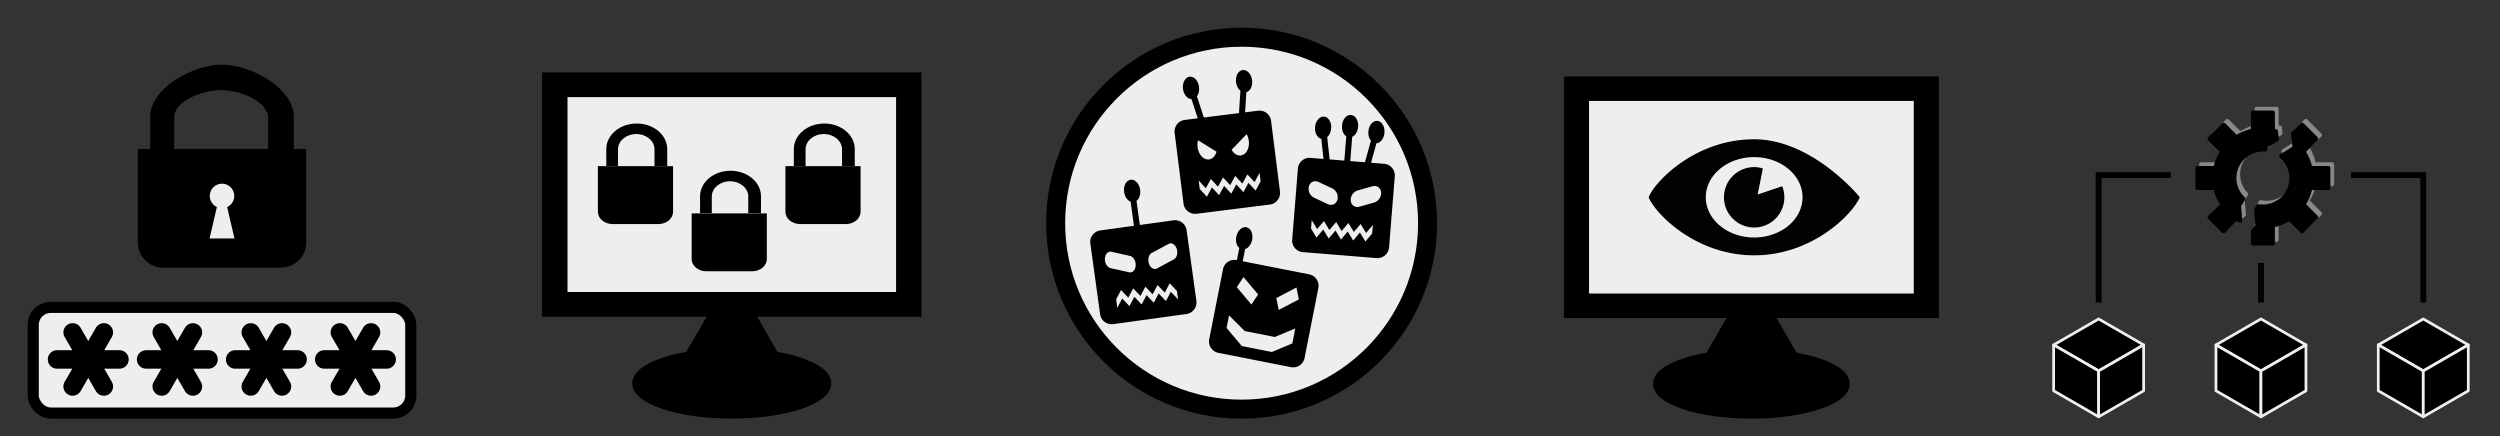 <?xml version="1.0" encoding="UTF-8" standalone="no"?>
<svg
   xmlns:dc="http://purl.org/dc/elements/1.1/"
   xmlns:cc="http://creativecommons.org/ns#"
   xmlns:rdf="http://www.w3.org/1999/02/22-rdf-syntax-ns#"
   xmlns:svg="http://www.w3.org/2000/svg"
   xmlns="http://www.w3.org/2000/svg"
   xmlns:sodipodi="http://sodipodi.sourceforge.net/DTD/sodipodi-0.dtd"
   xmlns:inkscape="http://www.inkscape.org/namespaces/inkscape"
   width="344mm"
   height="60mm"
   viewBox="0 0 344 60"
   version="1.1"
   id="svg8"
   inkscape:version="1.0 (4035a4fb49, 2020-05-01)"
   sodipodi:docname="Angriffsszenarien.svg">
  <rect x="0" y="0" width="344" height="60" fill="#333333" stroke="none"/>
  <defs
     id="defs2">
    <inkscape:perspective
       sodipodi:type="inkscape:persp3d"
       inkscape:vp_x="3.7417734 : -99.458054 : 1"
       inkscape:vp_y="0 : 999.99998 : 0"
       inkscape:vp_z="210.00002 : -88.500005 : 1"
       inkscape:persp3d-origin="105.00001 : -138 : 1"
       id="perspective2025" />
  </defs>
  <sodipodi:namedview
     id="base"
     pagecolor="#ffffff"
     bordercolor="#666666"
     borderopacity="1.0"
     inkscape:pageopacity="0.0"
     inkscape:pageshadow="2"
     inkscape:zoom="0.7"
     inkscape:cx="625.05706"
     inkscape:cy="645.0036"
     inkscape:document-units="mm"
     inkscape:current-layer="layer1"
     inkscape:document-rotation="0"
     showgrid="true"
     inkscape:window-width="1920"
     inkscape:window-height="2080"
     inkscape:window-x="3529"
     inkscape:window-y="35"
     inkscape:window-maximized="0"
     inkscape:snap-object-midpoints="false"
     inkscape:snap-bbox="true"
     inkscape:snap-bbox-midpoints="false"
     inkscape:snap-center="false"
     inkscape:snap-global="true"
     inkscape:object-paths="true"
     inkscape:bbox-nodes="true">
    <inkscape:grid
       type="axonomgrid"
       id="grid2085"
       originx="0"
       originy="297"
       enabled="false" />
  </sodipodi:namedview>
  <g
     inkscape:label="Ebene 1"
     inkscape:groupmode="layer"
     id="layer1">
    <g
       id="g3028"
       transform="matrix(2.484,0,0,2.484,-179.871,-655.603)">
      <ellipse
         style="fill:#000000;fill-opacity:1;stroke:#000000;stroke-width:0.373;stroke-linecap:round;stroke-linejoin:round;stroke-miterlimit:4;stroke-dasharray:none;stroke-dashoffset:0;stroke-opacity:1"
         id="path882-2-8-1-9-8"
         cx="112.949"
         cy="285.167"
         rx="5.326"
         ry="1.765" />
      <path
         style="fill:#000000;fill-opacity:1;stroke:#000000;stroke-width:0.373;stroke-linecap:round;stroke-linejoin:miter;stroke-miterlimit:4;stroke-dasharray:none;stroke-opacity:1"
         d="m 116.11,284.899 -2.062,-3.591 h -2.176 l -2.084,3.591"
         id="path819-1-0-3-0-1"
         inkscape:connector-curvature="0"
         sodipodi:nodetypes="cccc" />
      <path
         style="fill:#000000;fill-opacity:1;stroke:#000000;stroke-width:0.373;stroke-linecap:round;stroke-linejoin:miter;stroke-miterlimit:4;stroke-dasharray:none;stroke-opacity:1"
         d="m 102.628,268.127 h 20.643 v 13.163 h -20.643 z"
         id="path815-5-8-8-5-3"
         inkscape:connector-curvature="0"
         sodipodi:nodetypes="ccccc" />
      <path
         style="opacity:1;fill:#eeeeec;fill-opacity:1;stroke:#000000;stroke-width:0.373;stroke-linecap:round;stroke-linejoin:miter;stroke-miterlimit:4;stroke-dasharray:none;stroke-opacity:1"
         d="m 103.662,269.124 h 18.574 v 11.169 h -18.574 z"
         id="path815-7-6-1-0-6-3"
         inkscape:connector-curvature="0"
         sodipodi:nodetypes="ccccc" />
      <g
         style="fill:#000000"
         id="g1129"
         transform="matrix(0.482,0,0,0.482,74.239,227.64)">
        <g
           style="fill:#000000"
           transform="matrix(1.381,0,0,1.156,-2.105,-12.794)"
           id="g1034-3-2">
          <path
             id="path870-7-7-11-3"
             style="fill:#000000;stroke:none;stroke-width:3.144;stroke-linejoin:round"
             d="m 254.248,333.883 c -5.283,0 -9.564,4.283 -9.564,9.566 v 6.369 h 3.686 v -6.264 c 0,-3.162 2.563,-5.727 5.725,-5.727 3.162,0 5.727,2.565 5.727,5.727 v 6.264 h 3.994 v -6.369 c 0,-5.283 -4.283,-9.566 -9.566,-9.566 z"
             transform="scale(0.265)" />
          <path
             id="rect868-3-8"
             style="fill:#000000;fill-opacity:1;stroke:none;stroke-width:0.832;stroke-linejoin:round"
             d="m 64.142,92.715 v 4.533 c 0,0.679 0.547,1.226 1.226,1.226 h 3.804 c 0.679,0 1.226,-0.547 1.226,-1.226 v -4.533 z"
             sodipodi:nodetypes="csssscc" />
          <path
             id="path958-1-0"
             style="fill:#000000;fill-opacity:1;stroke:none;stroke-width:3.144;stroke-linejoin:round"
             d="m 254.248,356.494 a 2.248,2.248 0 0 0 -2.246,2.248 2.248,2.248 0 0 0 1.303,2.037 l -1.338,5.766 h 4.564 l -1.34,-5.764 a 2.248,2.248 0 0 0 1.305,-2.039 2.248,2.248 0 0 0 -2.248,-2.248 z"
             transform="scale(0.265)" />
        </g>
        <g
           style="fill:#000000"
           transform="matrix(1.381,0,0,1.156,-23.658,-12.794)"
           id="g1034">
          <path
             id="path870-7-7"
             style="fill:#000000;stroke:none;stroke-width:3.144;stroke-linejoin:round"
             d="m 254.248,333.883 c -5.283,0 -9.564,4.283 -9.564,9.566 v 6.369 h 3.686 v -6.264 c 0,-3.162 2.563,-5.727 5.725,-5.727 3.162,0 5.727,2.565 5.727,5.727 v 6.264 h 3.994 v -6.369 c 0,-5.283 -4.283,-9.566 -9.566,-9.566 z"
             transform="scale(0.265)" />
          <path
             id="rect868"
             style="fill:#000000;fill-opacity:1;stroke:none;stroke-width:0.832;stroke-linejoin:round"
             d="m 64.142,92.715 v 4.533 c 0,0.679 0.547,1.226 1.226,1.226 h 3.804 c 0.679,0 1.226,-0.547 1.226,-1.226 v -4.533 z"
             sodipodi:nodetypes="csssscc" />
          <path
             id="path958"
             style="fill:#000000;fill-opacity:1;stroke:none;stroke-width:3.144;stroke-linejoin:round"
             d="m 254.248,356.494 a 2.248,2.248 0 0 0 -2.246,2.248 2.248,2.248 0 0 0 1.303,2.037 l -1.338,5.766 h 4.564 l -1.34,-5.764 a 2.248,2.248 0 0 0 1.305,-2.039 2.248,2.248 0 0 0 -2.248,-2.248 z"
             transform="scale(0.265)" />
        </g>
        <g
           style="fill:#000000"
           id="g1034-3"
           transform="matrix(1.381,0,0,1.156,-12.881,-7.366)">
          <path
             transform="scale(0.265)"
             d="m 254.248,333.883 c -5.283,0 -9.564,4.283 -9.564,9.566 v 6.369 h 3.686 v -6.264 c 0,-3.162 2.563,-5.727 5.725,-5.727 3.162,0 5.727,2.565 5.727,5.727 v 6.264 h 3.994 v -6.369 c 0,-5.283 -4.283,-9.566 -9.566,-9.566 z"
             style="fill:#000000;stroke:none;stroke-width:3.144;stroke-linejoin:round"
             id="path870-7-7-11" />
          <path
             sodipodi:nodetypes="csssscc"
             d="m 64.142,92.715 v 4.533 c 0,0.679 0.547,1.226 1.226,1.226 h 3.804 c 0.679,0 1.226,-0.547 1.226,-1.226 v -4.533 z"
             style="fill:#000000;fill-opacity:1;stroke:none;stroke-width:0.832;stroke-linejoin:round"
             id="rect868-3" />
          <path
             transform="scale(0.265)"
             d="m 254.248,356.494 a 2.248,2.248 0 0 0 -2.246,2.248 2.248,2.248 0 0 0 1.303,2.037 l -1.338,5.766 h 4.564 l -1.34,-5.764 a 2.248,2.248 0 0 0 1.305,-2.039 2.248,2.248 0 0 0 -2.248,-2.248 z"
             style="fill:#000000;fill-opacity:1;stroke:none;stroke-width:3.144;stroke-linejoin:round"
             id="path958-1" />
        </g>
      </g>
    </g>
    <g
       transform="translate(1.134)"
       id="g1042">
      <rect
         style="fill:#eeeeec;stroke:#000000;stroke-width:1.534;stroke-linejoin:round;stroke-miterlimit:4;stroke-dasharray:none"
         id="rect1859"
         width="51.954"
         height="14.548"
         x="3.438"
         y="42.291"
         ry="2.416" />
      <g
         style="fill:#000000"
         id="g1941"
         transform="matrix(0.511,0,0,0.511,-2.944,-95.497)">
        <path
           d="m 23.109,273.908 a 2.481,2.481 0 0 0 -0.059,5.2e-4 2.481,2.481 0 0 0 -1.191,0.332 2.481,2.481 0 0 0 -0.908,3.39 l 2.056,3.561 h -4.112 a 2.481,2.481 0 0 0 -2.48,2.483 2.481,2.481 0 0 0 2.48,2.48 h 4.113 l -2.057,3.563 a 2.481,2.481 0 0 0 0.908,3.388 2.481,2.481 0 0 0 3.39,-0.908 l 2.056,-3.561 2.056,3.561 a 2.481,2.481 0 0 0 3.39,0.908 2.481,2.481 0 0 0 0.908,-3.388 l -2.057,-3.563 h 4.113 a 2.481,2.481 0 0 0 2.48,-2.48 2.481,2.481 0 0 0 -2.48,-2.483 h -4.112 l 2.056,-3.561 a 2.481,2.481 0 0 0 -0.908,-3.39 2.481,2.481 0 0 0 -1.266,-0.332 2.481,2.481 0 0 0 -2.125,1.24 l -2.056,3.561 -2.056,-3.561 a 2.481,2.481 0 0 0 -2.14,-1.241 z"
           style="color:#000000;font-style:normal;font-variant:normal;font-weight:normal;font-stretch:normal;font-size:medium;line-height:normal;font-family:sans-serif;font-variant-ligatures:normal;font-variant-position:normal;font-variant-caps:normal;font-variant-numeric:normal;font-variant-alternates:normal;font-variant-east-asian:normal;font-feature-settings:normal;font-variation-settings:normal;text-indent:0;text-align:start;text-decoration:none;text-decoration-line:none;text-decoration-style:solid;text-decoration-color:#000000;letter-spacing:normal;word-spacing:normal;text-transform:none;writing-mode:lr-tb;direction:ltr;text-orientation:mixed;dominant-baseline:auto;baseline-shift:baseline;text-anchor:start;white-space:normal;shape-padding:0;shape-margin:0;inline-size:0;clip-rule:nonzero;display:inline;overflow:visible;visibility:visible;opacity:1;isolation:auto;mix-blend-mode:normal;color-interpolation:sRGB;color-interpolation-filters:linearRGB;solid-color:#000000;solid-opacity:1;vector-effect:none;fill:#000000;fill-opacity:1;fill-rule:nonzero;stroke:none;stroke-width:4.963;stroke-linecap:round;stroke-linejoin:miter;stroke-miterlimit:4;stroke-dasharray:none;stroke-dashoffset:0;stroke-opacity:1;color-rendering:auto;image-rendering:auto;shape-rendering:auto;text-rendering:auto;enable-background:accumulate;stop-color:#000000;stop-opacity:1"
           id="path1899" />
        <path
           id="path1899-7"
           style="color:#000000;font-style:normal;font-variant:normal;font-weight:normal;font-stretch:normal;font-size:medium;line-height:normal;font-family:sans-serif;font-variant-ligatures:normal;font-variant-position:normal;font-variant-caps:normal;font-variant-numeric:normal;font-variant-alternates:normal;font-variant-east-asian:normal;font-feature-settings:normal;font-variation-settings:normal;text-indent:0;text-align:start;text-decoration:none;text-decoration-line:none;text-decoration-style:solid;text-decoration-color:#000000;letter-spacing:normal;word-spacing:normal;text-transform:none;writing-mode:lr-tb;direction:ltr;text-orientation:mixed;dominant-baseline:auto;baseline-shift:baseline;text-anchor:start;white-space:normal;shape-padding:0;shape-margin:0;inline-size:0;clip-rule:nonzero;display:inline;overflow:visible;visibility:visible;opacity:1;isolation:auto;mix-blend-mode:normal;color-interpolation:sRGB;color-interpolation-filters:linearRGB;solid-color:#000000;solid-opacity:1;vector-effect:none;fill:#000000;fill-opacity:1;fill-rule:nonzero;stroke:none;stroke-width:4.963;stroke-linecap:round;stroke-linejoin:miter;stroke-miterlimit:4;stroke-dasharray:none;stroke-dashoffset:0;stroke-opacity:1;color-rendering:auto;image-rendering:auto;shape-rendering:auto;text-rendering:auto;enable-background:accumulate;stop-color:#000000;stop-opacity:1"
           d="m 47.093,273.908 a 2.481,2.481 0 0 0 -0.059,5.2e-4 2.481,2.481 0 0 0 -1.191,0.332 2.481,2.481 0 0 0 -0.908,3.39 l 2.056,3.561 h -4.112 a 2.481,2.481 0 0 0 -2.48,2.483 2.481,2.481 0 0 0 2.48,2.48 h 4.113 l -2.057,3.563 a 2.481,2.481 0 0 0 0.908,3.388 2.481,2.481 0 0 0 3.39,-0.908 l 2.056,-3.561 2.056,3.561 a 2.481,2.481 0 0 0 3.39,0.908 2.481,2.481 0 0 0 0.908,-3.388 l -2.057,-3.563 h 4.113 a 2.481,2.481 0 0 0 2.48,-2.48 2.481,2.481 0 0 0 -2.48,-2.483 h -4.112 l 2.056,-3.561 a 2.481,2.481 0 0 0 -0.908,-3.39 2.481,2.481 0 0 0 -1.266,-0.332 2.481,2.481 0 0 0 -2.125,1.24 l -2.056,3.561 -2.056,-3.561 a 2.481,2.481 0 0 0 -2.14,-1.241 z" />
        <path
           id="path1899-0"
           style="color:#000000;font-style:normal;font-variant:normal;font-weight:normal;font-stretch:normal;font-size:medium;line-height:normal;font-family:sans-serif;font-variant-ligatures:normal;font-variant-position:normal;font-variant-caps:normal;font-variant-numeric:normal;font-variant-alternates:normal;font-variant-east-asian:normal;font-feature-settings:normal;font-variation-settings:normal;text-indent:0;text-align:start;text-decoration:none;text-decoration-line:none;text-decoration-style:solid;text-decoration-color:#000000;letter-spacing:normal;word-spacing:normal;text-transform:none;writing-mode:lr-tb;direction:ltr;text-orientation:mixed;dominant-baseline:auto;baseline-shift:baseline;text-anchor:start;white-space:normal;shape-padding:0;shape-margin:0;inline-size:0;clip-rule:nonzero;display:inline;overflow:visible;visibility:visible;opacity:1;isolation:auto;mix-blend-mode:normal;color-interpolation:sRGB;color-interpolation-filters:linearRGB;solid-color:#000000;solid-opacity:1;vector-effect:none;fill:#000000;fill-opacity:1;fill-rule:nonzero;stroke:none;stroke-width:4.963;stroke-linecap:round;stroke-linejoin:miter;stroke-miterlimit:4;stroke-dasharray:none;stroke-dashoffset:0;stroke-opacity:1;color-rendering:auto;image-rendering:auto;shape-rendering:auto;text-rendering:auto;enable-background:accumulate;stop-color:#000000;stop-opacity:1"
           d="m 71.077,273.908 a 2.481,2.481 0 0 0 -0.059,5.2e-4 2.481,2.481 0 0 0 -1.191,0.332 2.481,2.481 0 0 0 -0.908,3.39 l 2.056,3.561 h -4.112 a 2.481,2.481 0 0 0 -2.48,2.483 2.481,2.481 0 0 0 2.48,2.48 h 4.113 l -2.057,3.563 a 2.481,2.481 0 0 0 0.908,3.388 2.481,2.481 0 0 0 3.39,-0.908 l 2.056,-3.561 2.056,3.561 a 2.481,2.481 0 0 0 3.39,0.908 2.481,2.481 0 0 0 0.908,-3.388 l -2.057,-3.563 h 4.113 a 2.481,2.481 0 0 0 2.48,-2.48 2.481,2.481 0 0 0 -2.48,-2.483 h -4.112 l 2.056,-3.561 a 2.481,2.481 0 0 0 -0.908,-3.39 2.481,2.481 0 0 0 -1.266,-0.332 2.481,2.481 0 0 0 -2.125,1.24 l -2.056,3.561 -2.056,-3.561 a 2.481,2.481 0 0 0 -2.14,-1.241 z" />
        <path
           id="path1899-4"
           style="color:#000000;font-style:normal;font-variant:normal;font-weight:normal;font-stretch:normal;font-size:medium;line-height:normal;font-family:sans-serif;font-variant-ligatures:normal;font-variant-position:normal;font-variant-caps:normal;font-variant-numeric:normal;font-variant-alternates:normal;font-variant-east-asian:normal;font-feature-settings:normal;font-variation-settings:normal;text-indent:0;text-align:start;text-decoration:none;text-decoration-line:none;text-decoration-style:solid;text-decoration-color:#000000;letter-spacing:normal;word-spacing:normal;text-transform:none;writing-mode:lr-tb;direction:ltr;text-orientation:mixed;dominant-baseline:auto;baseline-shift:baseline;text-anchor:start;white-space:normal;shape-padding:0;shape-margin:0;inline-size:0;clip-rule:nonzero;display:inline;overflow:visible;visibility:visible;opacity:1;isolation:auto;mix-blend-mode:normal;color-interpolation:sRGB;color-interpolation-filters:linearRGB;solid-color:#000000;solid-opacity:1;vector-effect:none;fill:#000000;fill-opacity:1;fill-rule:nonzero;stroke:none;stroke-width:4.963;stroke-linecap:round;stroke-linejoin:miter;stroke-miterlimit:4;stroke-dasharray:none;stroke-dashoffset:0;stroke-opacity:1;color-rendering:auto;image-rendering:auto;shape-rendering:auto;text-rendering:auto;enable-background:accumulate;stop-color:#000000;stop-opacity:1"
           d="m 95.061,273.908 a 2.481,2.481 0 0 0 -0.059,5.2e-4 2.481,2.481 0 0 0 -1.191,0.332 2.481,2.481 0 0 0 -0.908,3.39 l 2.056,3.561 h -4.112 a 2.481,2.481 0 0 0 -2.48,2.483 2.481,2.481 0 0 0 2.48,2.48 h 4.113 l -2.057,3.563 a 2.481,2.481 0 0 0 0.908,3.388 2.481,2.481 0 0 0 3.39,-0.908 l 2.056,-3.561 2.056,3.561 a 2.481,2.481 0 0 0 3.391,0.908 2.481,2.481 0 0 0 0.908,-3.388 l -2.057,-3.563 h 4.113 a 2.481,2.481 0 0 0 2.48,-2.48 2.481,2.481 0 0 0 -2.48,-2.483 h -4.112 l 2.056,-3.561 a 2.481,2.481 0 0 0 -0.908,-3.39 2.481,2.481 0 0 0 -1.266,-0.332 2.481,2.481 0 0 0 -2.125,1.24 l -2.056,3.561 -2.056,-3.561 a 2.481,2.481 0 0 0 -2.14,-1.241 z" />
      </g>
      <path
         d="m 29.415,8.897 c -3.965,0 -9.885,3.214 -9.885,7.179 v 4.78 h 3.307 v -4.701 c 0,-2.373 4.088,-3.755 6.461,-3.755 2.373,0 6.325,1.386 6.461,3.755 v 4.701 h 3.539 v -4.78 c 0,-3.965 -5.92,-7.179 -9.885,-7.179 z"
         style="fill:#000000;stroke:none;stroke-width:2.359;stroke-linejoin:round"
         id="path870-7-7-1"
         sodipodi:nodetypes="ssccsssccss" />
      <path
         sodipodi:nodetypes="csssscc"
         d="M 17.836,20.493 V 33.349 c 0,1.927 1.551,3.478 3.478,3.478 h 16.202 c 1.927,0 3.518,-1.552 3.478,-3.478 V 20.493 Z"
         style="fill:#000000;fill-opacity:1;stroke:none;stroke-width:2.359;stroke-linejoin:round"
         id="rect868-1" />
      <path
         d="m 29.416,25.271 c -0.932,-6.7e-5 -1.687,0.755 -1.687,1.687 6.2e-5,0.657 0.382,1.255 0.978,1.531 l -1.004,4.326 h 3.426 l -1.006,-4.325 c 0.597,-0.276 0.98,-0.874 0.98,-1.531 5.9e-5,-0.932 -0.755,-1.687 -1.687,-1.687 z"
         style="fill:#eeeeec;fill-opacity:1;stroke:none;stroke-width:2.359;stroke-linejoin:round"
         id="path958-7"
         sodipodi:nodetypes="ssccccss" />
    </g>
    <g
       transform="matrix(0.318,0.026,-0.036,0.443,181.4,-54.047)"
       id="g1239-8-2-95-9-1-5-3" />
    <g
       transform="translate(1.134)"
       id="g1452">
      <circle
         r="25.588"
         cy="30.71"
         cx="169.712"
         id="path8303"
         style="fill:#eeeeec;stroke:#000000;stroke-width:2.615;stroke-linecap:round;stroke-linejoin:round;stroke-miterlimit:4;stroke-dasharray:none;stroke-opacity:1" />
      <path
         id="rect835-8-9-4-9-5-7-8-4-0"
         style="fill:#000000;stroke:none;stroke-width:0.4;stroke-linejoin:round"
         d="m 184.672,15.813 a 1.11,1.546 4.604 0 0 -1.143,1.454 1.11,1.546 4.604 0 0 0.584,1.489 l -0.269,3.343 -2.02,-0.163 -0.337,-3.061 a 1.11,1.546 4.604 0 1 5.3e-4,-5.29e-4 1.11,1.546 4.604 0 0 0.541,-1.602 1.11,1.546 4.604 0 0 -1.268,-1.199 1.11,1.546 4.604 0 0 -0.934,1.824 1.11,1.546 4.604 0 0 0.85,1.208 l 0.304,2.763 -1.794,-0.145 c -0.055,-0.004 -0.111,-0.006 -0.165,-0.005 -0.815,0.017 -1.496,0.645 -1.563,1.475 l -0.787,9.774 c -0.071,0.886 0.584,1.656 1.47,1.728 l 10.132,0.816 c 0.886,0.071 1.656,-0.584 1.728,-1.47 l 0.787,-9.774 c 0.071,-0.886 -0.584,-1.656 -1.47,-1.728 l -1.795,-0.145 0.743,-2.678 a 1.11,1.546 4.604 0 1 5.3e-4,0 1.11,1.546 4.604 0 0 1.032,-1.056 1.11,1.546 4.604 0 0 -0.63,-1.95 1.11,1.546 4.604 0 0 -1.443,0.981 1.11,1.546 4.604 0 0 0.278,1.669 l -0.823,2.968 -2.02,-0.163 0.269,-3.342 a 1.11,1.546 4.604 0 1 5.3e-4,-5.3e-4 1.11,1.546 4.604 0 0 0.814,-1.376 1.11,1.546 4.604 0 0 -0.982,-1.63 1.11,1.546 4.604 0 0 -0.088,-0.003 z m -4.804,9.122 c 0.137,0.002 0.28,0.035 0.421,0.101 l 1.89,0.884 c 0.565,0.264 0.885,0.961 0.719,1.562 -0.167,0.601 -0.755,0.872 -1.32,0.608 l -1.89,-0.884 c -0.565,-0.264 -0.885,-0.961 -0.719,-1.562 0.125,-0.451 0.487,-0.716 0.899,-0.709 z m 8.051,0.658 c 0.506,-0.036 0.925,0.309 0.985,0.851 0.068,0.62 -0.36,1.256 -0.96,1.427 l -2.007,0.57 c -0.6,0.17 -1.138,-0.191 -1.206,-0.811 -0.068,-0.62 0.36,-1.256 0.96,-1.427 l 2.007,-0.57 c 0.075,-0.021 0.149,-0.035 0.221,-0.04 z m -8.56,4.682 0.747,1.24 0.936,-1.104 0.747,1.24 0.936,-1.104 0.747,1.24 0.936,-1.105 0.747,1.24 0.936,-1.104 0.747,1.24 0.936,-1.104 -0.048,0.586 -0.047,0.586 -0.936,1.105 -0.747,-1.24 -0.936,1.104 -0.747,-1.24 -0.936,1.104 -0.747,-1.24 -0.936,1.104 -0.747,-1.24 -0.936,1.104 -0.747,-1.24 z" />
      <path
         id="rect835-8-9-1-4-9-1"
         style="fill:#000000;stroke:none;stroke-width:0.4;stroke-linejoin:round"
         d="m 170.199,31.255 a 1.11,1.546 11.157 0 0 -1.218,1.317 1.11,1.546 11.157 0 0 0.41,1.546 l -0.33,1.671 -0.024,-0.005 c -0.109,-0.022 -0.217,-0.031 -0.324,-0.03 -0.747,0.005 -1.41,0.531 -1.56,1.294 l -1.897,9.62 c -0.172,0.872 0.392,1.713 1.263,1.885 l 9.972,1.966 c 0.872,0.172 1.712,-0.392 1.884,-1.263 l 1.897,-9.62 c 0.172,-0.872 -0.392,-1.713 -1.263,-1.885 l -9.146,-1.804 0.33,-1.671 a 1.11,1.546 11.157 0 1 5.3e-4,0 1.11,1.546 11.157 0 0 0.965,-1.274 1.11,1.546 11.157 0 0 -0.79,-1.732 1.11,1.546 11.157 0 0 -0.171,-0.015 z m -0.227,6.867 2.012,2.395 -0.926,1.39 -2.013,-2.395 z m 7.287,1.437 0.329,1.638 -2.771,1.452 -0.329,-1.638 z m -9.276,3.837 2.157,2.156 4.143,0.817 2.814,-1.175 -0.407,2.063 -2.814,1.175 -4.142,-0.817 -2.091,-2.489 z" />
      <path
         id="rect835-8-9-4-9-71-9-4-1-1"
         style="fill:#000000;stroke:none;stroke-width:0.4;stroke-linejoin:round"
         d="m 169.935,9.635 a 1.546,1.11 82.834 0 0 -0.999,1.276 1.546,1.11 82.834 0 0 0.612,1.577 l -0.2,3.074 -4.833,0.607 -0.954,-2.927 a 1.546,1.11 82.834 0 0 0.203,-1.679 1.546,1.11 82.834 0 0 -1.126,-1.009 1.546,1.11 82.834 0 0 -0.36,0.094 1.546,1.11 82.834 0 0 -0.543,1.977 1.546,1.11 82.834 0 0 1.079,1.009 l 0.861,2.643 -1.786,0.224 c -0.882,0.111 -1.502,0.91 -1.392,1.792 l 1.223,9.729 c 0.111,0.882 0.91,1.503 1.792,1.392 l 10.085,-1.268 c 0.882,-0.111 1.502,-0.91 1.392,-1.792 l -1.223,-9.729 c -0.104,-0.827 -0.813,-1.424 -1.627,-1.404 -0.054,0.001 -0.109,0.005 -0.164,0.012 l -1.786,0.224 0.181,-2.773 a 1.546,1.11 82.834 0 1 5.3e-4,0 1.546,1.11 82.834 0 0 0.795,-1.244 1.546,1.11 82.834 0 0 -1.015,-1.781 1.546,1.11 82.834 0 0 -0.213,-0.022 z m 0.471,8.828 a 1.869,1.342 82.834 0 1 0.233,1.854 1.869,1.342 82.834 0 1 -1.037,1.072 1.869,1.342 82.834 0 1 -1.27,-0.782 l 1.037,-1.072 z m -6.687,0.841 1.27,0.782 1.27,0.782 a 1.869,1.342 82.834 0 1 -1.037,1.072 1.869,1.342 82.834 0 1 -1.27,-0.782 1.869,1.342 82.834 0 1 -0.234,-1.854 z m 8.464,4.479 0.073,0.583 0.073,0.583 -0.691,1.272 -0.984,-1.061 -0.691,1.272 -0.984,-1.061 -0.691,1.272 -0.984,-1.061 -0.691,1.272 -0.985,-1.061 -0.691,1.272 -0.984,-1.061 -0.147,-1.167 0.984,1.061 0.691,-1.272 0.984,1.062 0.691,-1.272 0.984,1.061 0.691,-1.272 0.984,1.061 0.691,-1.272 0.984,1.062 z" />
      <path
         id="rect835-8-2-5-1-2-0-5"
         style="fill:#000000;stroke:none;stroke-width:0.4;stroke-linejoin:round"
         d="m 154.559,24.729 a 1.546,1.11 82.14 0 0 -0.124,0.007 1.546,1.11 82.14 0 0 -0.888,1.684 1.546,1.11 82.14 0 0 0.891,1.328 l 0.459,3.321 -4.63,0.639 c -0.88,0.122 -1.491,0.928 -1.369,1.809 l 1.341,9.713 c 0.122,0.88 0.928,1.491 1.808,1.37 l 10.069,-1.39 c 0.88,-0.122 1.491,-0.928 1.37,-1.809 l -1.341,-9.713 c -0.122,-0.88 -0.928,-1.491 -1.809,-1.37 l -4.629,0.639 -0.459,-3.322 a 1.546,1.11 82.14 0 0 0.499,-1.52 1.546,1.11 82.14 0 0 -1.187,-1.387 z m 5.428,8.754 c 0.323,0.017 0.638,0.294 0.789,0.737 0.2,0.591 0.029,1.245 -0.384,1.468 l -2.326,1.254 c -0.413,0.223 -0.907,-0.073 -1.108,-0.664 -0.2,-0.591 -0.029,-1.245 0.384,-1.468 l 2.326,-1.254 c 0.103,-0.056 0.212,-0.079 0.319,-0.073 z m -8.367,1.147 c 0.055,-0.003 0.111,0.002 0.168,0.014 l 2.579,0.577 c 0.458,0.102 0.8,0.686 0.767,1.309 -0.033,0.623 -0.428,1.042 -0.886,0.939 l -2.579,-0.577 c -0.458,-0.102 -0.8,-0.686 -0.767,-1.309 0.029,-0.545 0.335,-0.934 0.718,-0.954 z m 8.192,4.353 0.997,1.05 0.08,0.582 0.081,0.582 -0.997,-1.05 -0.676,1.281 -0.997,-1.05 -0.675,1.281 -0.997,-1.05 -0.676,1.281 -0.997,-1.05 -0.675,1.281 -0.997,-1.05 -0.676,1.281 -0.161,-1.165 0.676,-1.28 0.997,1.049 0.675,-1.28 0.997,1.049 0.676,-1.28 0.997,1.049 0.675,-1.28 0.997,1.05 z" />
    </g>
    <g
       transform="translate(1.134,1.1385482e-5)"
       id="g1427">
      <path
         id="path6887-7-8"
         style="fill:#888a85;fill-opacity:0.992;fill-rule:evenodd;stroke:#888a85;stroke-width:2.166;stroke-linecap:butt;stroke-linejoin:round;stroke-miterlimit:4;stroke-dasharray:none;stroke-dashoffset:0;stroke-opacity:0.992;paint-order:markers fill stroke"
         d="m 1167.514,56.539 v 9.361 a 25.153,25.153 0 0 0 -8.621,3.551 l -6.606,-6.604 -7.275,7.275 6.613,6.611 a 25.153,25.153 0 0 0 -3.582,8.613 h -9.34 v 10.287 h 9.361 a 25.153,25.153 0 0 0 3.553,8.623 l -6.606,6.605 7.275,7.275 6.613,-6.615 a 25.153,25.153 0 0 0 1.148,0.711 l 0.783,-0.9 -0.658,-7.678 1.795,-2.879 a 14.835,14.835 0 0 1 -4.146,-10.285 14.835,14.835 0 0 1 14.656,-14.834 14.835,14.835 0 0 1 0.18,0 14.835,14.835 0 0 1 0.58,0.012 l 1.147,-3.135 5.447,-3.389 -0.32,-2.844 a 25.153,25.153 0 0 0 -1.711,-0.424 v -9.34 z m 25.514,6.309 -4.607,4.605 0.699,6.195 -7.574,4.711 -0.074,0.201 a 14.835,14.835 0 0 1 6.021,11.932 14.835,14.835 0 0 1 -14.834,14.836 14.835,14.835 0 0 1 -3.049,-0.318 l -0.496,0.795 0.725,8.459 -2.324,2.68 v 7.502 h 10.287 v -9.361 a 25.153,25.153 0 0 0 8.621,-3.553 l 6.605,6.607 7.275,-7.275 -6.613,-6.615 a 25.153,25.153 0 0 0 3.582,-8.613 h 9.338 v -10.287 h -9.359 a 25.153,25.153 0 0 0 -3.553,-8.621 l 6.605,-6.604 z"
         transform="scale(0.265)" />
      <path
         id="path6887-7"
         style="fill:#000000;fill-opacity:0.992;fill-rule:evenodd;stroke:#000000;stroke-width:2.166;stroke-linecap:butt;stroke-linejoin:round;stroke-miterlimit:4;stroke-dasharray:none;stroke-dashoffset:0;stroke-opacity:0.992;paint-order:markers fill stroke"
         d="m 1165.574,58.479 v 9.359 a 25.153,25.153 0 0 0 -8.621,3.553 l -6.605,-6.604 -7.275,7.275 6.613,6.611 a 25.153,25.153 0 0 0 -3.582,8.613 h -9.338 v 10.287 h 9.361 a 25.153,25.153 0 0 0 3.551,8.623 l -6.605,6.605 7.275,7.275 6.613,-6.615 a 25.153,25.153 0 0 0 1.861,1.109 l 0.102,-0.115 -0.656,-7.678 2.238,-3.59 a 14.835,14.835 0 0 1 -4.623,-10.758 14.835,14.835 0 0 1 14.656,-14.834 14.835,14.835 0 0 1 0.18,0 14.835,14.835 0 0 1 1.037,0.037 l 0.723,-1.977 5.447,-3.389 -0.457,-4.057 a 25.153,25.153 0 0 0 -1.605,-0.395 v -9.34 z m 25.514,6.309 -4.699,4.697 0.824,7.289 -6.938,4.314 a 14.835,14.835 0 0 1 5.277,11.344 14.835,14.835 0 0 1 -14.834,14.834 14.835,14.835 0 0 1 -2.359,-0.189 l -1.152,1.852 0.723,8.461 -2.356,2.717 v 6.277 h 10.289 v -9.359 a 25.153,25.153 0 0 0 8.619,-3.553 l 6.606,6.607 7.275,-7.275 -6.611,-6.615 a 25.153,25.153 0 0 0 3.58,-8.613 h 9.338 v -10.287 h -9.359 a 25.153,25.153 0 0 0 -3.553,-8.621 l 6.606,-6.604 z"
         transform="scale(0.265)" />
      <g
         transform="matrix(1.43,0,0,1.43,140.852,-275.778)"
         id="g2299"
         style="stroke:#eeeeec">
        <g
           transform="translate(63.677,4.042)"
           id="g2096-05"
           style="stroke:#eeeeec">
          <path
             style="fill:#000000;stroke:#eeeeec;stroke-width:0.265;stroke-linecap:butt;stroke-linejoin:round;stroke-miterlimit:4;stroke-dasharray:none;stroke-opacity:1"
             d="m 34.641,222 4.33,-2.5 4.33,2.5 -4.33,2.5 z"
             id="path2087-8"
             sodipodi:nodetypes="ccccc" />
          <path
             style="fill:#000000;stroke:#eeeeec;stroke-width:0.265;stroke-linecap:butt;stroke-linejoin:round;stroke-miterlimit:4;stroke-dasharray:none;stroke-opacity:1"
             d="m 34.641,222 10e-7,4.412 4.33,2.5 v -4.412 z"
             id="path2089-9"
             sodipodi:nodetypes="ccccc" />
          <path
             style="fill:#000000;stroke:#eeeeec;stroke-width:0.265;stroke-linecap:butt;stroke-linejoin:round;stroke-miterlimit:4;stroke-dasharray:none;stroke-opacity:1"
             d="m 38.971,224.5 v 4.412 l 4.33,-2.5 1e-6,-4.412 z"
             id="path2091-3"
             sodipodi:nodetypes="ccccc" />
        </g>
        <g
           id="g2096-0-3"
           transform="translate(79.296,4.042)"
           style="stroke:#eeeeec">
          <path
             sodipodi:nodetypes="ccccc"
             id="path2087-0-4"
             d="m 34.641,222 4.33,-2.5 4.33,2.5 -4.33,2.5 z"
             style="fill:#000000;stroke:#eeeeec;stroke-width:0.265;stroke-linecap:butt;stroke-linejoin:round;stroke-miterlimit:4;stroke-dasharray:none;stroke-opacity:1" />
          <path
             sodipodi:nodetypes="ccccc"
             id="path2089-4-6"
             d="m 34.641,222 10e-7,4.412 4.33,2.5 v -4.412 z"
             style="fill:#000000;stroke:#eeeeec;stroke-width:0.265;stroke-linecap:butt;stroke-linejoin:round;stroke-miterlimit:4;stroke-dasharray:none;stroke-opacity:1" />
          <path
             sodipodi:nodetypes="ccccc"
             id="path2091-5-2"
             d="m 38.971,224.5 v 4.412 l 4.33,-2.5 1e-6,-4.412 z"
             style="fill:#000000;stroke:#eeeeec;stroke-width:0.265;stroke-linecap:butt;stroke-linejoin:round;stroke-miterlimit:4;stroke-dasharray:none;stroke-opacity:1" />
        </g>
        <g
           id="g2096-04-1"
           transform="translate(94.915,4.042)"
           style="stroke:#eeeeec">
          <path
             sodipodi:nodetypes="ccccc"
             id="path2087-07-0"
             d="m 34.641,222 4.33,-2.5 4.33,2.5 -4.33,2.5 z"
             style="fill:#000000;stroke:#eeeeec;stroke-width:0.265;stroke-linecap:butt;stroke-linejoin:round;stroke-miterlimit:4;stroke-dasharray:none;stroke-opacity:1" />
          <path
             sodipodi:nodetypes="ccccc"
             id="path2089-6-6"
             d="m 34.641,222 10e-7,4.412 4.33,2.5 v -4.412 z"
             style="fill:#000000;stroke:#eeeeec;stroke-width:0.265;stroke-linecap:butt;stroke-linejoin:round;stroke-miterlimit:4;stroke-dasharray:none;stroke-opacity:1" />
          <path
             sodipodi:nodetypes="ccccc"
             id="path2091-7-4"
             d="m 38.971,224.5 v 4.412 l 4.33,-2.5 1e-6,-4.412 z"
             style="fill:#000000;stroke:#eeeeec;stroke-width:0.265;stroke-linecap:butt;stroke-linejoin:round;stroke-miterlimit:4;stroke-dasharray:none;stroke-opacity:1" />
        </g>
      </g>
      <g
         id="g2285"
         transform="matrix(1.43,0,0,1.43,140.852,-274.264)">
        <path
           sodipodi:nodetypes="ccc"
           style="fill:none;stroke:#000000;stroke-width:0.565;stroke-linecap:butt;stroke-linejoin:miter;stroke-miterlimit:4;stroke-dasharray:none;stroke-opacity:1"
           d="M 109.597,208.642 H 102.648 V 220.896"
           id="path2237" />
        <path
           sodipodi:nodetypes="cc"
           style="fill:none;stroke:#000000;stroke-width:0.565;stroke-linecap:butt;stroke-linejoin:miter;stroke-miterlimit:4;stroke-dasharray:none;stroke-opacity:1"
           d="m 118.267,217.085 v 3.811"
           id="path2239" />
        <path
           sodipodi:nodetypes="ccc"
           id="path2237-6"
           d="m 126.937,208.642 h 6.949 v 12.254"
           style="fill:none;stroke:#000000;stroke-width:0.565;stroke-linecap:butt;stroke-linejoin:miter;stroke-miterlimit:4;stroke-dasharray:none;stroke-opacity:1" />
      </g>
    </g>
    <g
       transform="translate(1.134)"
       id="g1361">
      <ellipse
         style="fill:#000000;fill-opacity:1;stroke:#000000;stroke-width:0.916;stroke-linecap:round;stroke-linejoin:round;stroke-miterlimit:4;stroke-dasharray:none;stroke-dashoffset:0;stroke-opacity:1"
         id="path882-2-8-1-9-8-8-2"
         cx="239.861"
         cy="52.816"
         rx="13.074"
         ry="4.332" />
      <path
         style="fill:#000000;fill-opacity:1;stroke:#000000;stroke-width:0.916;stroke-linecap:round;stroke-linejoin:miter;stroke-miterlimit:4;stroke-dasharray:none;stroke-opacity:1"
         d="m 247.621,52.159 -5.063,-8.815 h -5.341 l -5.116,8.815"
         id="path819-1-0-3-0-1-6-5"
         inkscape:connector-curvature="0"
         sodipodi:nodetypes="cccc" />
      <path
         style="fill:#000000;fill-opacity:1;stroke:#000000;stroke-width:0.916;stroke-linecap:round;stroke-linejoin:miter;stroke-miterlimit:4;stroke-dasharray:none;stroke-opacity:1"
         d="m 214.523,10.984 h 50.676 v 32.315 h -50.676 z"
         id="path815-5-8-8-5-3-8-0"
         inkscape:connector-curvature="0"
         sodipodi:nodetypes="ccccc" />
      <path
         style="fill:#eeeeec;fill-opacity:1;stroke:#000000;stroke-width:0.916;stroke-linecap:round;stroke-linejoin:miter;stroke-miterlimit:4;stroke-dasharray:none;stroke-opacity:1"
         d="m 217.061,13.432 h 45.598 v 27.418 h -45.598 z"
         id="path815-7-6-1-0-6-3-9-6"
         inkscape:connector-curvature="0"
         sodipodi:nodetypes="ccccc" />
      <path
         id="path14262-3-8"
         style="fill:#000000;fill-opacity:0.992;fill-rule:evenodd;stroke:#000000;stroke-width:0.756;stroke-linecap:round;stroke-linejoin:round;stroke-miterlimit:4;stroke-dasharray:none;stroke-dashoffset:0;stroke-opacity:0.992;paint-order:markers fill stroke"
         d="m 906.559,72.695 c -30.048,10e-7 -50.777,21.253 -54.404,29.754 3.627,8.501 24.357,29.752 54.404,29.752 30.048,0 50.779,-21.251 54.406,-29.752 0,0 -24.359,-29.754 -54.406,-29.754 z m -0.223,8.502 a 25.503,21.252 0 0 1 0.223,0 25.503,21.252 0 0 1 25.504,21.252 25.503,21.252 0 0 1 -25.504,21.252 25.503,21.252 0 0 1 -25.502,-21.252 25.503,21.252 0 0 1 25.279,-21.252 z m 0.223,5.951 a 15.302,15.302 0 0 0 -15.301,15.301 15.302,15.302 0 0 0 15.301,15.301 15.302,15.302 0 0 0 15.303,-15.301 15.302,15.302 0 0 0 -0.953,-5.279 l -13.043,4.412 2.773,-13.865 a 15.302,15.302 0 0 0 -4.08,-0.568 z"
         transform="scale(0.265)" />
    </g>
  </g>
</svg>
